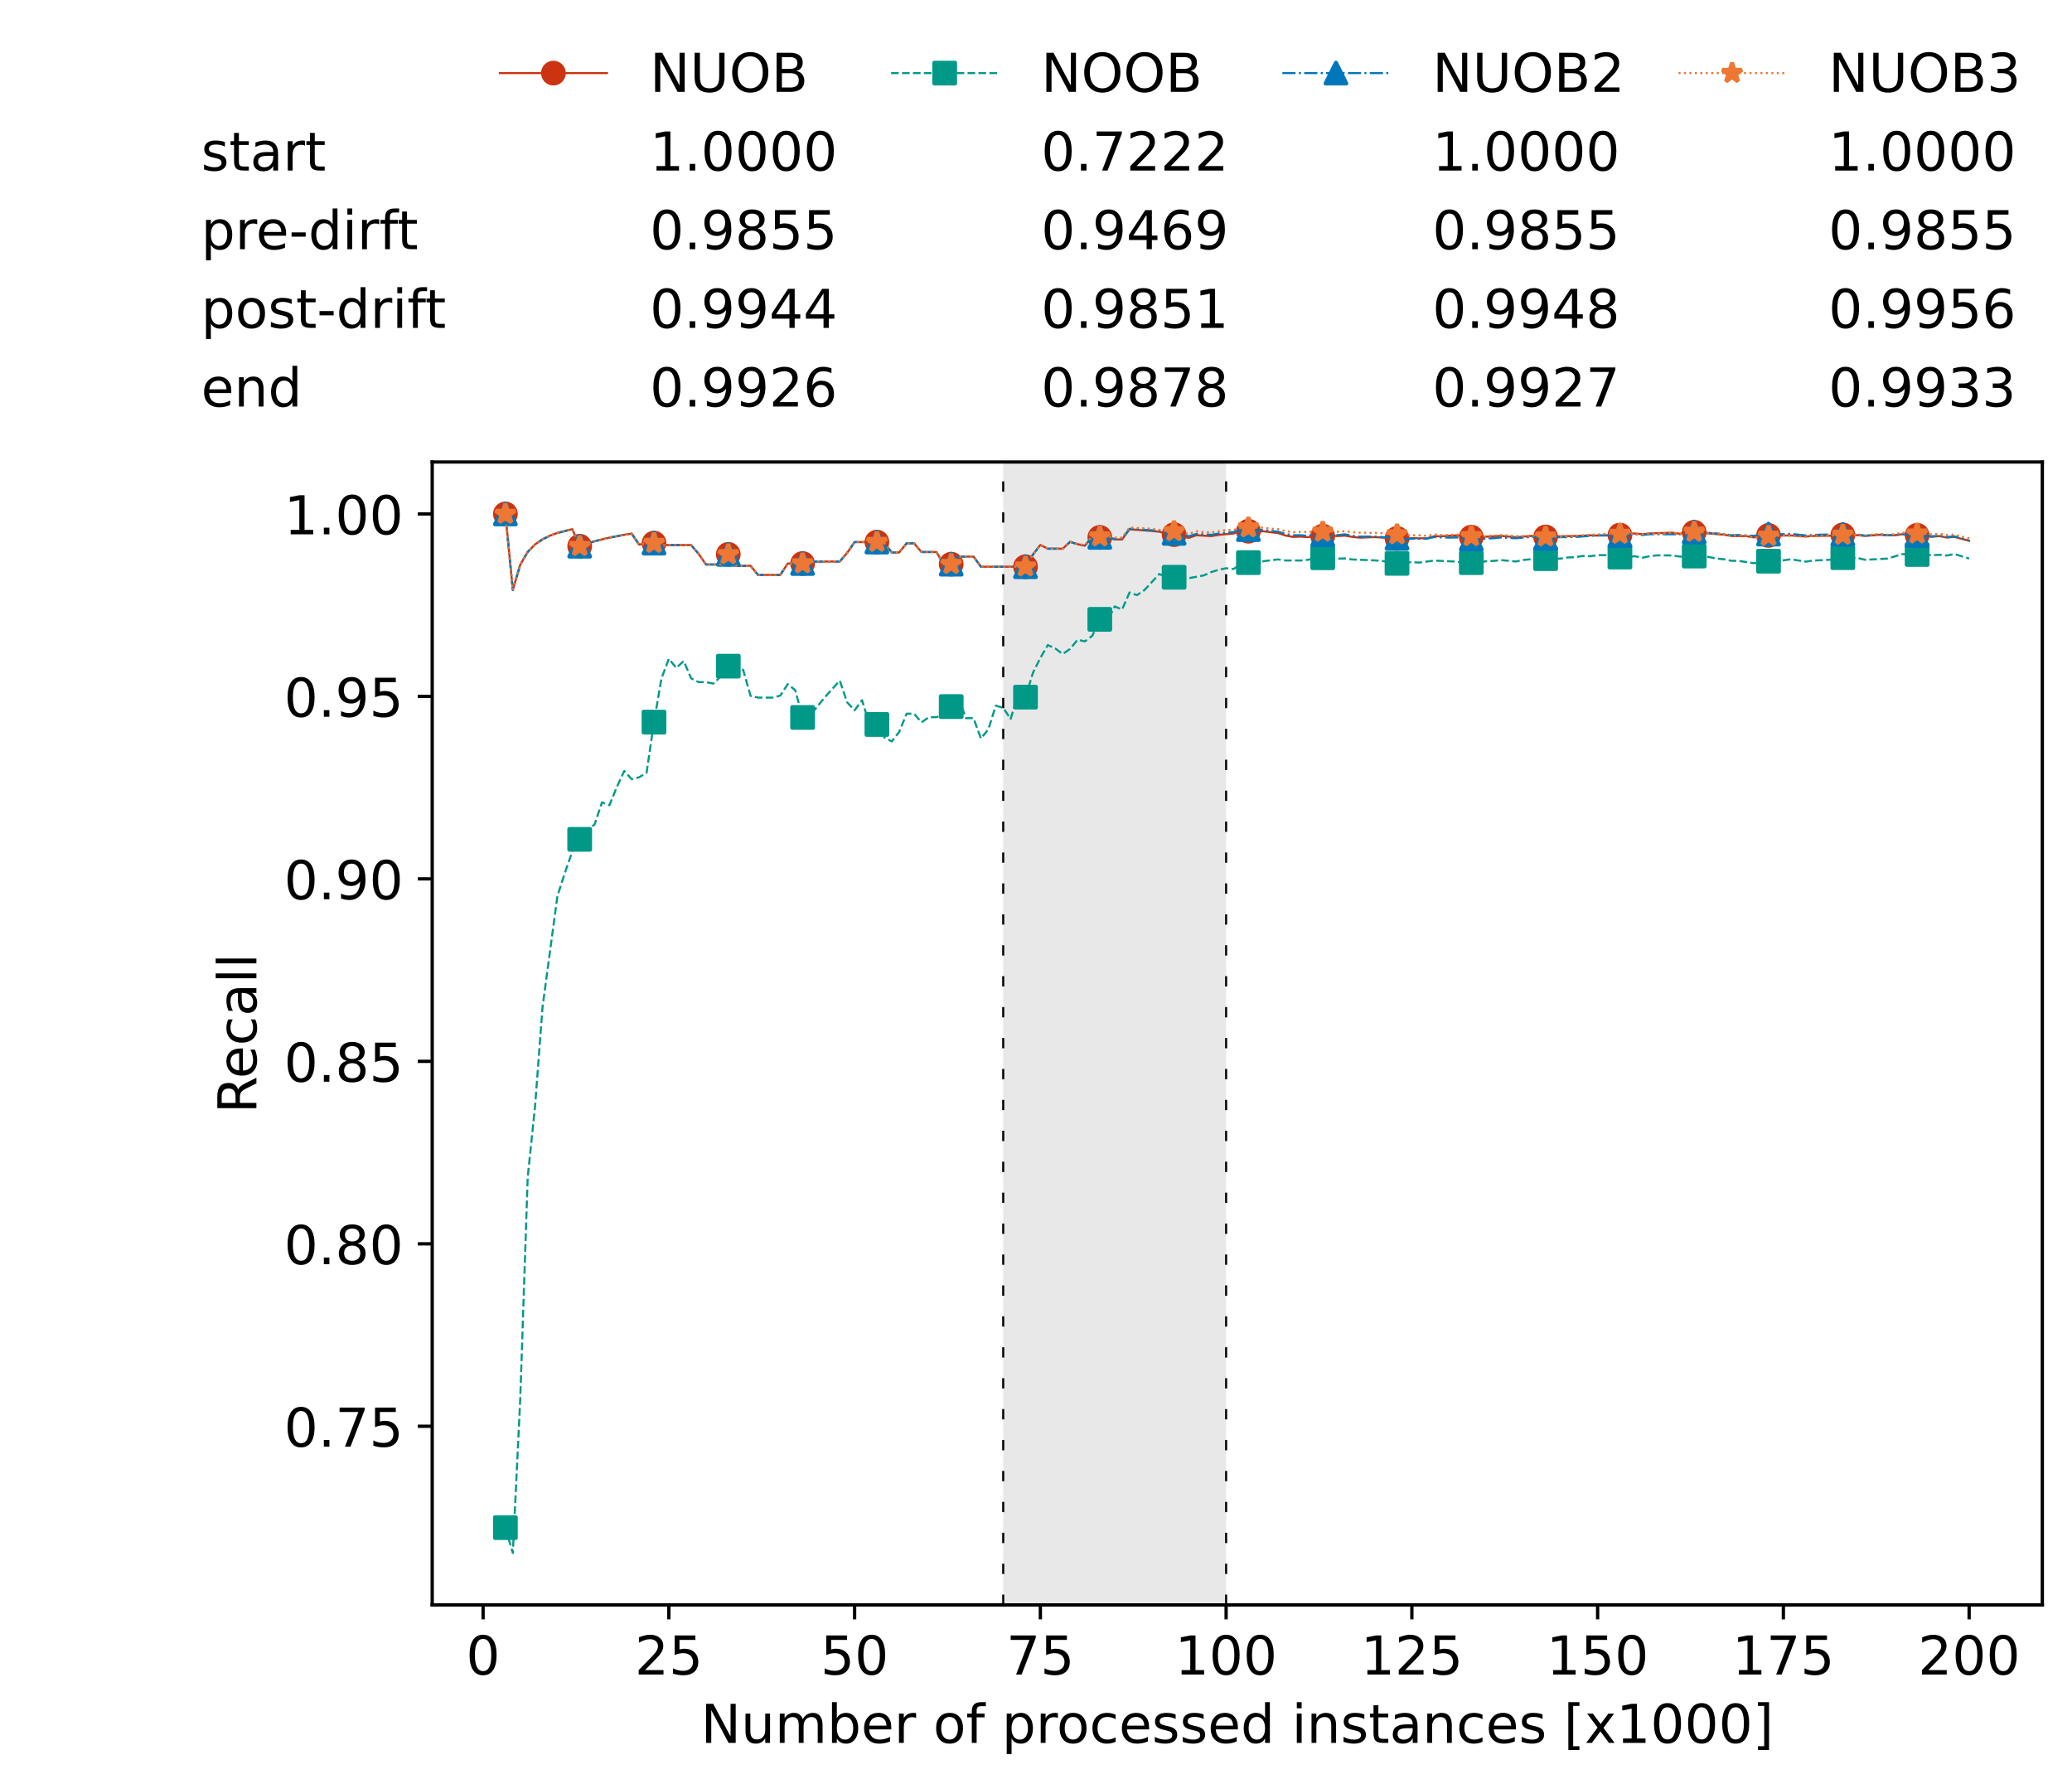 <?xml version="1.0" encoding="utf-8" standalone="no"?>
<!DOCTYPE svg PUBLIC "-//W3C//DTD SVG 1.1//EN"
  "http://www.w3.org/Graphics/SVG/1.1/DTD/svg11.dtd">
<!-- Created with matplotlib (https://matplotlib.org/) -->
<svg height="432.615pt" version="1.1" viewBox="0 0 502.65 432.615" width="502.65pt" xmlns="http://www.w3.org/2000/svg" xmlns:xlink="http://www.w3.org/1999/xlink">
 <defs>
  <style type="text/css">*{stroke-linecap:butt;stroke-linejoin:round;}</style>
 </defs>
 <g id="figure_1">
  <g id="patch_1">
   <path d="M 0 432.615 
L 502.65 432.615 
L 502.65 0 
L 0 0 
z
" style="fill:#ffffff;"/>
  </g>
  <g id="axes_1">
   <g id="patch_2">
    <path d="M 104.85 389.252 
L 495.45 389.252 
L 495.45 112.052 
L 104.85 112.052 
z
" style="fill:#ffffff;"/>
   </g>
   <g id="patch_3">
    <path clip-path="url(#p852c2e587b)" d="M 297.446 389.252 
L 297.446 112.052 
L 243.372 112.052 
L 243.372 389.252 
z
" style="fill:#d3d3d3;opacity:0.5;"/>
   </g>
   <g id="matplotlib.axis_1">
    <g id="xtick_1">
     <g id="line2d_1">
      <defs>
       <path d="M 0 0 
L 0 3.5 
" id="m3520d93d6f" style="stroke:#000000;stroke-width:0.8;"/>
      </defs>
      <g>
       <use style="stroke:#000000;stroke-width:0.8;" x="117.197" xlink:href="#m3520d93d6f" y="389.252"/>
      </g>
     </g>
     <g id="text_1">
      <!-- 0 -->
      <g transform="translate(113.061 406.13)scale(0.13 -0.13)">
       <defs>
        <path d="M 31.781 66.406 
Q 24.172 66.406 20.328 58.906 
Q 16.5 51.422 16.5 36.375 
Q 16.5 21.391 20.328 13.891 
Q 24.172 6.391 31.781 6.391 
Q 39.453 6.391 43.281 13.891 
Q 47.125 21.391 47.125 36.375 
Q 47.125 51.422 43.281 58.906 
Q 39.453 66.406 31.781 66.406 
z
M 31.781 74.219 
Q 44.047 74.219 50.516 64.516 
Q 56.984 54.828 56.984 36.375 
Q 56.984 17.969 50.516 8.266 
Q 44.047 -1.422 31.781 -1.422 
Q 19.531 -1.422 13.062 8.266 
Q 6.594 17.969 6.594 36.375 
Q 6.594 54.828 13.062 64.516 
Q 19.531 74.219 31.781 74.219 
z
" id="DejaVuSans-48"/>
       </defs>
       <use xlink:href="#DejaVuSans-48"/>
      </g>
     </g>
    </g>
    <g id="xtick_2">
     <g id="line2d_2">
      <g>
       <use style="stroke:#000000;stroke-width:0.8;" x="162.259" xlink:href="#m3520d93d6f" y="389.252"/>
      </g>
     </g>
     <g id="text_2">
      <!-- 25 -->
      <g transform="translate(153.988 406.13)scale(0.13 -0.13)">
       <defs>
        <path d="M 19.188 8.297 
L 53.609 8.297 
L 53.609 0 
L 7.328 0 
L 7.328 8.297 
Q 12.938 14.109 22.625 23.891 
Q 32.328 33.688 34.812 36.531 
Q 39.547 41.844 41.422 45.531 
Q 43.312 49.219 43.312 52.781 
Q 43.312 58.594 39.234 62.25 
Q 35.156 65.922 28.609 65.922 
Q 23.969 65.922 18.812 64.312 
Q 13.672 62.703 7.812 59.422 
L 7.812 69.391 
Q 13.766 71.781 18.938 73 
Q 24.125 74.219 28.422 74.219 
Q 39.75 74.219 46.484 68.547 
Q 53.219 62.891 53.219 53.422 
Q 53.219 48.922 51.531 44.891 
Q 49.859 40.875 45.406 35.406 
Q 44.188 33.984 37.641 27.219 
Q 31.109 20.453 19.188 8.297 
z
" id="DejaVuSans-50"/>
        <path d="M 10.797 72.906 
L 49.516 72.906 
L 49.516 64.594 
L 19.828 64.594 
L 19.828 46.734 
Q 21.969 47.469 24.109 47.828 
Q 26.266 48.188 28.422 48.188 
Q 40.625 48.188 47.75 41.5 
Q 54.891 34.812 54.891 23.391 
Q 54.891 11.625 47.562 5.094 
Q 40.234 -1.422 26.906 -1.422 
Q 22.312 -1.422 17.547 -0.641 
Q 12.797 0.141 7.719 1.703 
L 7.719 11.625 
Q 12.109 9.234 16.797 8.062 
Q 21.484 6.891 26.703 6.891 
Q 35.156 6.891 40.078 11.328 
Q 45.016 15.766 45.016 23.391 
Q 45.016 31 40.078 35.438 
Q 35.156 39.891 26.703 39.891 
Q 22.75 39.891 18.812 39.016 
Q 14.891 38.141 10.797 36.281 
z
" id="DejaVuSans-53"/>
       </defs>
       <use xlink:href="#DejaVuSans-50"/>
       <use x="63.623" xlink:href="#DejaVuSans-53"/>
      </g>
     </g>
    </g>
    <g id="xtick_3">
     <g id="line2d_3">
      <g>
       <use style="stroke:#000000;stroke-width:0.8;" x="207.322" xlink:href="#m3520d93d6f" y="389.252"/>
      </g>
     </g>
     <g id="text_3">
      <!-- 50 -->
      <g transform="translate(199.05 406.13)scale(0.13 -0.13)">
       <use xlink:href="#DejaVuSans-53"/>
       <use x="63.623" xlink:href="#DejaVuSans-48"/>
      </g>
     </g>
    </g>
    <g id="xtick_4">
     <g id="line2d_4">
      <g>
       <use style="stroke:#000000;stroke-width:0.8;" x="252.384" xlink:href="#m3520d93d6f" y="389.252"/>
      </g>
     </g>
     <g id="text_4">
      <!-- 75 -->
      <g transform="translate(244.113 406.13)scale(0.13 -0.13)">
       <defs>
        <path d="M 8.203 72.906 
L 55.078 72.906 
L 55.078 68.703 
L 28.609 0 
L 18.312 0 
L 43.219 64.594 
L 8.203 64.594 
z
" id="DejaVuSans-55"/>
       </defs>
       <use xlink:href="#DejaVuSans-55"/>
       <use x="63.623" xlink:href="#DejaVuSans-53"/>
      </g>
     </g>
    </g>
    <g id="xtick_5">
     <g id="line2d_5">
      <g>
       <use style="stroke:#000000;stroke-width:0.8;" x="297.446" xlink:href="#m3520d93d6f" y="389.252"/>
      </g>
     </g>
     <g id="text_5">
      <!-- 100 -->
      <g transform="translate(285.039 406.13)scale(0.13 -0.13)">
       <defs>
        <path d="M 12.406 8.297 
L 28.516 8.297 
L 28.516 63.922 
L 10.984 60.406 
L 10.984 69.391 
L 28.422 72.906 
L 38.281 72.906 
L 38.281 8.297 
L 54.391 8.297 
L 54.391 0 
L 12.406 0 
z
" id="DejaVuSans-49"/>
       </defs>
       <use xlink:href="#DejaVuSans-49"/>
       <use x="63.623" xlink:href="#DejaVuSans-48"/>
       <use x="127.246" xlink:href="#DejaVuSans-48"/>
      </g>
     </g>
    </g>
    <g id="xtick_6">
     <g id="line2d_6">
      <g>
       <use style="stroke:#000000;stroke-width:0.8;" x="342.509" xlink:href="#m3520d93d6f" y="389.252"/>
      </g>
     </g>
     <g id="text_6">
      <!-- 125 -->
      <g transform="translate(330.102 406.13)scale(0.13 -0.13)">
       <use xlink:href="#DejaVuSans-49"/>
       <use x="63.623" xlink:href="#DejaVuSans-50"/>
       <use x="127.246" xlink:href="#DejaVuSans-53"/>
      </g>
     </g>
    </g>
    <g id="xtick_7">
     <g id="line2d_7">
      <g>
       <use style="stroke:#000000;stroke-width:0.8;" x="387.571" xlink:href="#m3520d93d6f" y="389.252"/>
      </g>
     </g>
     <g id="text_7">
      <!-- 150 -->
      <g transform="translate(375.164 406.13)scale(0.13 -0.13)">
       <use xlink:href="#DejaVuSans-49"/>
       <use x="63.623" xlink:href="#DejaVuSans-53"/>
       <use x="127.246" xlink:href="#DejaVuSans-48"/>
      </g>
     </g>
    </g>
    <g id="xtick_8">
     <g id="line2d_8">
      <g>
       <use style="stroke:#000000;stroke-width:0.8;" x="432.633" xlink:href="#m3520d93d6f" y="389.252"/>
      </g>
     </g>
     <g id="text_8">
      <!-- 175 -->
      <g transform="translate(420.226 406.13)scale(0.13 -0.13)">
       <use xlink:href="#DejaVuSans-49"/>
       <use x="63.623" xlink:href="#DejaVuSans-55"/>
       <use x="127.246" xlink:href="#DejaVuSans-53"/>
      </g>
     </g>
    </g>
    <g id="xtick_9">
     <g id="line2d_9">
      <g>
       <use style="stroke:#000000;stroke-width:0.8;" x="477.695" xlink:href="#m3520d93d6f" y="389.252"/>
      </g>
     </g>
     <g id="text_9">
      <!-- 200 -->
      <g transform="translate(465.289 406.13)scale(0.13 -0.13)">
       <use xlink:href="#DejaVuSans-50"/>
       <use x="63.623" xlink:href="#DejaVuSans-48"/>
       <use x="127.246" xlink:href="#DejaVuSans-48"/>
      </g>
     </g>
    </g>
    <g id="text_10">
     <!-- Number of processed instances [x1000] -->
     <g transform="translate(170.025 422.711)scale(0.13 -0.13)">
      <defs>
       <path d="M 9.812 72.906 
L 23.094 72.906 
L 55.422 11.922 
L 55.422 72.906 
L 64.984 72.906 
L 64.984 0 
L 51.703 0 
L 19.391 60.984 
L 19.391 0 
L 9.812 0 
z
" id="DejaVuSans-78"/>
       <path d="M 8.5 21.578 
L 8.5 54.688 
L 17.484 54.688 
L 17.484 21.922 
Q 17.484 14.156 20.5 10.266 
Q 23.531 6.391 29.594 6.391 
Q 36.859 6.391 41.078 11.031 
Q 45.312 15.672 45.312 23.688 
L 45.312 54.688 
L 54.297 54.688 
L 54.297 0 
L 45.312 0 
L 45.312 8.406 
Q 42.047 3.422 37.719 1 
Q 33.406 -1.422 27.688 -1.422 
Q 18.266 -1.422 13.375 4.438 
Q 8.5 10.297 8.5 21.578 
z
M 31.109 56 
z
" id="DejaVuSans-117"/>
       <path d="M 52 44.188 
Q 55.375 50.25 60.062 53.125 
Q 64.75 56 71.094 56 
Q 79.641 56 84.281 50.016 
Q 88.922 44.047 88.922 33.016 
L 88.922 0 
L 79.891 0 
L 79.891 32.719 
Q 79.891 40.578 77.094 44.375 
Q 74.312 48.188 68.609 48.188 
Q 61.625 48.188 57.562 43.547 
Q 53.516 38.922 53.516 30.906 
L 53.516 0 
L 44.484 0 
L 44.484 32.719 
Q 44.484 40.625 41.703 44.406 
Q 38.922 48.188 33.109 48.188 
Q 26.219 48.188 22.156 43.531 
Q 18.109 38.875 18.109 30.906 
L 18.109 0 
L 9.078 0 
L 9.078 54.688 
L 18.109 54.688 
L 18.109 46.188 
Q 21.188 51.219 25.484 53.609 
Q 29.781 56 35.688 56 
Q 41.656 56 45.828 52.969 
Q 50 49.953 52 44.188 
z
" id="DejaVuSans-109"/>
       <path d="M 48.688 27.297 
Q 48.688 37.203 44.609 42.844 
Q 40.531 48.484 33.406 48.484 
Q 26.266 48.484 22.188 42.844 
Q 18.109 37.203 18.109 27.297 
Q 18.109 17.391 22.188 11.75 
Q 26.266 6.109 33.406 6.109 
Q 40.531 6.109 44.609 11.75 
Q 48.688 17.391 48.688 27.297 
z
M 18.109 46.391 
Q 20.953 51.266 25.266 53.625 
Q 29.594 56 35.594 56 
Q 45.562 56 51.781 48.094 
Q 58.016 40.188 58.016 27.297 
Q 58.016 14.406 51.781 6.484 
Q 45.562 -1.422 35.594 -1.422 
Q 29.594 -1.422 25.266 0.953 
Q 20.953 3.328 18.109 8.203 
L 18.109 0 
L 9.078 0 
L 9.078 75.984 
L 18.109 75.984 
z
" id="DejaVuSans-98"/>
       <path d="M 56.203 29.594 
L 56.203 25.203 
L 14.891 25.203 
Q 15.484 15.922 20.484 11.062 
Q 25.484 6.203 34.422 6.203 
Q 39.594 6.203 44.453 7.469 
Q 49.312 8.734 54.109 11.281 
L 54.109 2.781 
Q 49.266 0.734 44.188 -0.344 
Q 39.109 -1.422 33.891 -1.422 
Q 20.797 -1.422 13.156 6.188 
Q 5.516 13.812 5.516 26.812 
Q 5.516 40.234 12.766 48.109 
Q 20.016 56 32.328 56 
Q 43.359 56 49.781 48.891 
Q 56.203 41.797 56.203 29.594 
z
M 47.219 32.234 
Q 47.125 39.594 43.094 43.984 
Q 39.062 48.391 32.422 48.391 
Q 24.906 48.391 20.391 44.141 
Q 15.875 39.891 15.188 32.172 
z
" id="DejaVuSans-101"/>
       <path d="M 41.109 46.297 
Q 39.594 47.172 37.812 47.578 
Q 36.031 48 33.891 48 
Q 26.266 48 22.188 43.047 
Q 18.109 38.094 18.109 28.812 
L 18.109 0 
L 9.078 0 
L 9.078 54.688 
L 18.109 54.688 
L 18.109 46.188 
Q 20.953 51.172 25.484 53.578 
Q 30.031 56 36.531 56 
Q 37.453 56 38.578 55.875 
Q 39.703 55.766 41.062 55.516 
z
" id="DejaVuSans-114"/>
       <path id="DejaVuSans-32"/>
       <path d="M 30.609 48.391 
Q 23.391 48.391 19.188 42.75 
Q 14.984 37.109 14.984 27.297 
Q 14.984 17.484 19.156 11.844 
Q 23.344 6.203 30.609 6.203 
Q 37.797 6.203 41.984 11.859 
Q 46.188 17.531 46.188 27.297 
Q 46.188 37.016 41.984 42.703 
Q 37.797 48.391 30.609 48.391 
z
M 30.609 56 
Q 42.328 56 49.016 48.375 
Q 55.719 40.766 55.719 27.297 
Q 55.719 13.875 49.016 6.219 
Q 42.328 -1.422 30.609 -1.422 
Q 18.844 -1.422 12.172 6.219 
Q 5.516 13.875 5.516 27.297 
Q 5.516 40.766 12.172 48.375 
Q 18.844 56 30.609 56 
z
" id="DejaVuSans-111"/>
       <path d="M 37.109 75.984 
L 37.109 68.5 
L 28.516 68.5 
Q 23.688 68.5 21.797 66.547 
Q 19.922 64.594 19.922 59.516 
L 19.922 54.688 
L 34.719 54.688 
L 34.719 47.703 
L 19.922 47.703 
L 19.922 0 
L 10.891 0 
L 10.891 47.703 
L 2.297 47.703 
L 2.297 54.688 
L 10.891 54.688 
L 10.891 58.5 
Q 10.891 67.625 15.141 71.797 
Q 19.391 75.984 28.609 75.984 
z
" id="DejaVuSans-102"/>
       <path d="M 18.109 8.203 
L 18.109 -20.797 
L 9.078 -20.797 
L 9.078 54.688 
L 18.109 54.688 
L 18.109 46.391 
Q 20.953 51.266 25.266 53.625 
Q 29.594 56 35.594 56 
Q 45.562 56 51.781 48.094 
Q 58.016 40.188 58.016 27.297 
Q 58.016 14.406 51.781 6.484 
Q 45.562 -1.422 35.594 -1.422 
Q 29.594 -1.422 25.266 0.953 
Q 20.953 3.328 18.109 8.203 
z
M 48.688 27.297 
Q 48.688 37.203 44.609 42.844 
Q 40.531 48.484 33.406 48.484 
Q 26.266 48.484 22.188 42.844 
Q 18.109 37.203 18.109 27.297 
Q 18.109 17.391 22.188 11.75 
Q 26.266 6.109 33.406 6.109 
Q 40.531 6.109 44.609 11.75 
Q 48.688 17.391 48.688 27.297 
z
" id="DejaVuSans-112"/>
       <path d="M 48.781 52.594 
L 48.781 44.188 
Q 44.969 46.297 41.141 47.344 
Q 37.312 48.391 33.406 48.391 
Q 24.656 48.391 19.812 42.844 
Q 14.984 37.312 14.984 27.297 
Q 14.984 17.281 19.812 11.734 
Q 24.656 6.203 33.406 6.203 
Q 37.312 6.203 41.141 7.25 
Q 44.969 8.297 48.781 10.406 
L 48.781 2.094 
Q 45.016 0.344 40.984 -0.531 
Q 36.969 -1.422 32.422 -1.422 
Q 20.062 -1.422 12.781 6.344 
Q 5.516 14.109 5.516 27.297 
Q 5.516 40.672 12.859 48.328 
Q 20.219 56 33.016 56 
Q 37.156 56 41.109 55.141 
Q 45.062 54.297 48.781 52.594 
z
" id="DejaVuSans-99"/>
       <path d="M 44.281 53.078 
L 44.281 44.578 
Q 40.484 46.531 36.375 47.5 
Q 32.281 48.484 27.875 48.484 
Q 21.188 48.484 17.844 46.438 
Q 14.5 44.391 14.5 40.281 
Q 14.5 37.156 16.891 35.375 
Q 19.281 33.594 26.516 31.984 
L 29.594 31.297 
Q 39.156 29.25 43.188 25.516 
Q 47.219 21.781 47.219 15.094 
Q 47.219 7.469 41.188 3.016 
Q 35.156 -1.422 24.609 -1.422 
Q 20.219 -1.422 15.453 -0.562 
Q 10.688 0.297 5.422 2 
L 5.422 11.281 
Q 10.406 8.688 15.234 7.391 
Q 20.062 6.109 24.812 6.109 
Q 31.156 6.109 34.562 8.281 
Q 37.984 10.453 37.984 14.406 
Q 37.984 18.062 35.516 20.016 
Q 33.062 21.969 24.703 23.781 
L 21.578 24.516 
Q 13.234 26.266 9.516 29.906 
Q 5.812 33.547 5.812 39.891 
Q 5.812 47.609 11.281 51.797 
Q 16.75 56 26.812 56 
Q 31.781 56 36.172 55.266 
Q 40.578 54.547 44.281 53.078 
z
" id="DejaVuSans-115"/>
       <path d="M 45.406 46.391 
L 45.406 75.984 
L 54.391 75.984 
L 54.391 0 
L 45.406 0 
L 45.406 8.203 
Q 42.578 3.328 38.25 0.953 
Q 33.938 -1.422 27.875 -1.422 
Q 17.969 -1.422 11.734 6.484 
Q 5.516 14.406 5.516 27.297 
Q 5.516 40.188 11.734 48.094 
Q 17.969 56 27.875 56 
Q 33.938 56 38.25 53.625 
Q 42.578 51.266 45.406 46.391 
z
M 14.797 27.297 
Q 14.797 17.391 18.875 11.75 
Q 22.953 6.109 30.078 6.109 
Q 37.203 6.109 41.297 11.75 
Q 45.406 17.391 45.406 27.297 
Q 45.406 37.203 41.297 42.844 
Q 37.203 48.484 30.078 48.484 
Q 22.953 48.484 18.875 42.844 
Q 14.797 37.203 14.797 27.297 
z
" id="DejaVuSans-100"/>
       <path d="M 9.422 54.688 
L 18.406 54.688 
L 18.406 0 
L 9.422 0 
z
M 9.422 75.984 
L 18.406 75.984 
L 18.406 64.594 
L 9.422 64.594 
z
" id="DejaVuSans-105"/>
       <path d="M 54.891 33.016 
L 54.891 0 
L 45.906 0 
L 45.906 32.719 
Q 45.906 40.484 42.875 44.328 
Q 39.844 48.188 33.797 48.188 
Q 26.516 48.188 22.312 43.547 
Q 18.109 38.922 18.109 30.906 
L 18.109 0 
L 9.078 0 
L 9.078 54.688 
L 18.109 54.688 
L 18.109 46.188 
Q 21.344 51.125 25.703 53.562 
Q 30.078 56 35.797 56 
Q 45.219 56 50.047 50.172 
Q 54.891 44.344 54.891 33.016 
z
" id="DejaVuSans-110"/>
       <path d="M 18.312 70.219 
L 18.312 54.688 
L 36.812 54.688 
L 36.812 47.703 
L 18.312 47.703 
L 18.312 18.016 
Q 18.312 11.328 20.141 9.422 
Q 21.969 7.516 27.594 7.516 
L 36.812 7.516 
L 36.812 0 
L 27.594 0 
Q 17.188 0 13.234 3.875 
Q 9.281 7.766 9.281 18.016 
L 9.281 47.703 
L 2.688 47.703 
L 2.688 54.688 
L 9.281 54.688 
L 9.281 70.219 
z
" id="DejaVuSans-116"/>
       <path d="M 34.281 27.484 
Q 23.391 27.484 19.188 25 
Q 14.984 22.516 14.984 16.5 
Q 14.984 11.719 18.141 8.906 
Q 21.297 6.109 26.703 6.109 
Q 34.188 6.109 38.703 11.406 
Q 43.219 16.703 43.219 25.484 
L 43.219 27.484 
z
M 52.203 31.203 
L 52.203 0 
L 43.219 0 
L 43.219 8.297 
Q 40.141 3.328 35.547 0.953 
Q 30.953 -1.422 24.312 -1.422 
Q 15.922 -1.422 10.953 3.297 
Q 6 8.016 6 15.922 
Q 6 25.141 12.172 29.828 
Q 18.359 34.516 30.609 34.516 
L 43.219 34.516 
L 43.219 35.406 
Q 43.219 41.609 39.141 45 
Q 35.062 48.391 27.688 48.391 
Q 23 48.391 18.547 47.266 
Q 14.109 46.141 10.016 43.891 
L 10.016 52.203 
Q 14.938 54.109 19.578 55.047 
Q 24.219 56 28.609 56 
Q 40.484 56 46.344 49.844 
Q 52.203 43.703 52.203 31.203 
z
" id="DejaVuSans-97"/>
       <path d="M 8.594 75.984 
L 29.297 75.984 
L 29.297 69 
L 17.578 69 
L 17.578 -6.203 
L 29.297 -6.203 
L 29.297 -13.188 
L 8.594 -13.188 
z
" id="DejaVuSans-91"/>
       <path d="M 54.891 54.688 
L 35.109 28.078 
L 55.906 0 
L 45.312 0 
L 29.391 21.484 
L 13.484 0 
L 2.875 0 
L 24.125 28.609 
L 4.688 54.688 
L 15.281 54.688 
L 29.781 35.203 
L 44.281 54.688 
z
" id="DejaVuSans-120"/>
       <path d="M 30.422 75.984 
L 30.422 -13.188 
L 9.719 -13.188 
L 9.719 -6.203 
L 21.391 -6.203 
L 21.391 69 
L 9.719 69 
L 9.719 75.984 
z
" id="DejaVuSans-93"/>
      </defs>
      <use xlink:href="#DejaVuSans-78"/>
      <use x="74.805" xlink:href="#DejaVuSans-117"/>
      <use x="138.184" xlink:href="#DejaVuSans-109"/>
      <use x="235.596" xlink:href="#DejaVuSans-98"/>
      <use x="299.072" xlink:href="#DejaVuSans-101"/>
      <use x="360.596" xlink:href="#DejaVuSans-114"/>
      <use x="401.709" xlink:href="#DejaVuSans-32"/>
      <use x="433.496" xlink:href="#DejaVuSans-111"/>
      <use x="494.678" xlink:href="#DejaVuSans-102"/>
      <use x="529.883" xlink:href="#DejaVuSans-32"/>
      <use x="561.67" xlink:href="#DejaVuSans-112"/>
      <use x="625.146" xlink:href="#DejaVuSans-114"/>
      <use x="664.01" xlink:href="#DejaVuSans-111"/>
      <use x="725.191" xlink:href="#DejaVuSans-99"/>
      <use x="780.172" xlink:href="#DejaVuSans-101"/>
      <use x="841.695" xlink:href="#DejaVuSans-115"/>
      <use x="893.795" xlink:href="#DejaVuSans-115"/>
      <use x="945.895" xlink:href="#DejaVuSans-101"/>
      <use x="1007.418" xlink:href="#DejaVuSans-100"/>
      <use x="1070.895" xlink:href="#DejaVuSans-32"/>
      <use x="1102.682" xlink:href="#DejaVuSans-105"/>
      <use x="1130.465" xlink:href="#DejaVuSans-110"/>
      <use x="1193.844" xlink:href="#DejaVuSans-115"/>
      <use x="1245.943" xlink:href="#DejaVuSans-116"/>
      <use x="1285.152" xlink:href="#DejaVuSans-97"/>
      <use x="1346.432" xlink:href="#DejaVuSans-110"/>
      <use x="1409.811" xlink:href="#DejaVuSans-99"/>
      <use x="1464.791" xlink:href="#DejaVuSans-101"/>
      <use x="1526.314" xlink:href="#DejaVuSans-115"/>
      <use x="1578.414" xlink:href="#DejaVuSans-32"/>
      <use x="1610.201" xlink:href="#DejaVuSans-91"/>
      <use x="1649.215" xlink:href="#DejaVuSans-120"/>
      <use x="1708.395" xlink:href="#DejaVuSans-49"/>
      <use x="1772.018" xlink:href="#DejaVuSans-48"/>
      <use x="1835.641" xlink:href="#DejaVuSans-48"/>
      <use x="1899.264" xlink:href="#DejaVuSans-48"/>
      <use x="1962.887" xlink:href="#DejaVuSans-93"/>
     </g>
    </g>
   </g>
   <g id="matplotlib.axis_2">
    <g id="ytick_1">
     <g id="line2d_10">
      <defs>
       <path d="M 0 0 
L -3.5 0 
" id="m859a5a4da0" style="stroke:#000000;stroke-width:0.8;"/>
      </defs>
      <g>
       <use style="stroke:#000000;stroke-width:0.8;" x="104.85" xlink:href="#m859a5a4da0" y="345.92"/>
      </g>
     </g>
     <g id="text_11">
      <!-- 0.75 -->
      <g transform="translate(68.905 350.859)scale(0.13 -0.13)">
       <defs>
        <path d="M 10.688 12.406 
L 21 12.406 
L 21 0 
L 10.688 0 
z
" id="DejaVuSans-46"/>
       </defs>
       <use xlink:href="#DejaVuSans-48"/>
       <use x="63.623" xlink:href="#DejaVuSans-46"/>
       <use x="95.41" xlink:href="#DejaVuSans-55"/>
       <use x="159.033" xlink:href="#DejaVuSans-53"/>
      </g>
     </g>
    </g>
    <g id="ytick_2">
     <g id="line2d_11">
      <g>
       <use style="stroke:#000000;stroke-width:0.8;" x="104.85" xlink:href="#m859a5a4da0" y="301.666"/>
      </g>
     </g>
     <g id="text_12">
      <!-- 0.80 -->
      <g transform="translate(68.905 306.605)scale(0.13 -0.13)">
       <defs>
        <path d="M 31.781 34.625 
Q 24.75 34.625 20.719 30.859 
Q 16.703 27.094 16.703 20.516 
Q 16.703 13.922 20.719 10.156 
Q 24.75 6.391 31.781 6.391 
Q 38.812 6.391 42.859 10.172 
Q 46.922 13.969 46.922 20.516 
Q 46.922 27.094 42.891 30.859 
Q 38.875 34.625 31.781 34.625 
z
M 21.922 38.812 
Q 15.578 40.375 12.031 44.719 
Q 8.5 49.078 8.5 55.328 
Q 8.5 64.062 14.719 69.141 
Q 20.953 74.219 31.781 74.219 
Q 42.672 74.219 48.875 69.141 
Q 55.078 64.062 55.078 55.328 
Q 55.078 49.078 51.531 44.719 
Q 48 40.375 41.703 38.812 
Q 48.828 37.156 52.797 32.312 
Q 56.781 27.484 56.781 20.516 
Q 56.781 9.906 50.312 4.234 
Q 43.844 -1.422 31.781 -1.422 
Q 19.734 -1.422 13.25 4.234 
Q 6.781 9.906 6.781 20.516 
Q 6.781 27.484 10.781 32.312 
Q 14.797 37.156 21.922 38.812 
z
M 18.312 54.391 
Q 18.312 48.734 21.844 45.562 
Q 25.391 42.391 31.781 42.391 
Q 38.141 42.391 41.719 45.562 
Q 45.312 48.734 45.312 54.391 
Q 45.312 60.062 41.719 63.234 
Q 38.141 66.406 31.781 66.406 
Q 25.391 66.406 21.844 63.234 
Q 18.312 60.062 18.312 54.391 
z
" id="DejaVuSans-56"/>
       </defs>
       <use xlink:href="#DejaVuSans-48"/>
       <use x="63.623" xlink:href="#DejaVuSans-46"/>
       <use x="95.41" xlink:href="#DejaVuSans-56"/>
       <use x="159.033" xlink:href="#DejaVuSans-48"/>
      </g>
     </g>
    </g>
    <g id="ytick_3">
     <g id="line2d_12">
      <g>
       <use style="stroke:#000000;stroke-width:0.8;" x="104.85" xlink:href="#m859a5a4da0" y="257.413"/>
      </g>
     </g>
     <g id="text_13">
      <!-- 0.85 -->
      <g transform="translate(68.905 262.352)scale(0.13 -0.13)">
       <use xlink:href="#DejaVuSans-48"/>
       <use x="63.623" xlink:href="#DejaVuSans-46"/>
       <use x="95.41" xlink:href="#DejaVuSans-56"/>
       <use x="159.033" xlink:href="#DejaVuSans-53"/>
      </g>
     </g>
    </g>
    <g id="ytick_4">
     <g id="line2d_13">
      <g>
       <use style="stroke:#000000;stroke-width:0.8;" x="104.85" xlink:href="#m859a5a4da0" y="213.159"/>
      </g>
     </g>
     <g id="text_14">
      <!-- 0.90 -->
      <g transform="translate(68.905 218.098)scale(0.13 -0.13)">
       <defs>
        <path d="M 10.984 1.516 
L 10.984 10.5 
Q 14.703 8.734 18.5 7.812 
Q 22.312 6.891 25.984 6.891 
Q 35.75 6.891 40.891 13.453 
Q 46.047 20.016 46.781 33.406 
Q 43.953 29.203 39.594 26.953 
Q 35.25 24.703 29.984 24.703 
Q 19.047 24.703 12.672 31.312 
Q 6.297 37.938 6.297 49.422 
Q 6.297 60.641 12.938 67.422 
Q 19.578 74.219 30.609 74.219 
Q 43.266 74.219 49.922 64.516 
Q 56.594 54.828 56.594 36.375 
Q 56.594 19.141 48.406 8.859 
Q 40.234 -1.422 26.422 -1.422 
Q 22.703 -1.422 18.891 -0.688 
Q 15.094 0.047 10.984 1.516 
z
M 30.609 32.422 
Q 37.25 32.422 41.125 36.953 
Q 45.016 41.5 45.016 49.422 
Q 45.016 57.281 41.125 61.844 
Q 37.25 66.406 30.609 66.406 
Q 23.969 66.406 20.094 61.844 
Q 16.219 57.281 16.219 49.422 
Q 16.219 41.5 20.094 36.953 
Q 23.969 32.422 30.609 32.422 
z
" id="DejaVuSans-57"/>
       </defs>
       <use xlink:href="#DejaVuSans-48"/>
       <use x="63.623" xlink:href="#DejaVuSans-46"/>
       <use x="95.41" xlink:href="#DejaVuSans-57"/>
       <use x="159.033" xlink:href="#DejaVuSans-48"/>
      </g>
     </g>
    </g>
    <g id="ytick_5">
     <g id="line2d_14">
      <g>
       <use style="stroke:#000000;stroke-width:0.8;" x="104.85" xlink:href="#m859a5a4da0" y="168.905"/>
      </g>
     </g>
     <g id="text_15">
      <!-- 0.95 -->
      <g transform="translate(68.905 173.844)scale(0.13 -0.13)">
       <use xlink:href="#DejaVuSans-48"/>
       <use x="63.623" xlink:href="#DejaVuSans-46"/>
       <use x="95.41" xlink:href="#DejaVuSans-57"/>
       <use x="159.033" xlink:href="#DejaVuSans-53"/>
      </g>
     </g>
    </g>
    <g id="ytick_6">
     <g id="line2d_15">
      <g>
       <use style="stroke:#000000;stroke-width:0.8;" x="104.85" xlink:href="#m859a5a4da0" y="124.652"/>
      </g>
     </g>
     <g id="text_16">
      <!-- 1.00 -->
      <g transform="translate(68.905 129.591)scale(0.13 -0.13)">
       <use xlink:href="#DejaVuSans-49"/>
       <use x="63.623" xlink:href="#DejaVuSans-46"/>
       <use x="95.41" xlink:href="#DejaVuSans-48"/>
       <use x="159.033" xlink:href="#DejaVuSans-48"/>
      </g>
     </g>
    </g>
    <g id="text_17">
     <!-- Recall -->
     <g transform="translate(62.201 270.044)rotate(-90)scale(0.13 -0.13)">
      <defs>
       <path d="M 44.391 34.188 
Q 47.562 33.109 50.562 29.594 
Q 53.562 26.078 56.594 19.922 
L 66.609 0 
L 56 0 
L 46.688 18.703 
Q 43.062 26.031 39.672 28.422 
Q 36.281 30.812 30.422 30.812 
L 19.672 30.812 
L 19.672 0 
L 9.812 0 
L 9.812 72.906 
L 32.078 72.906 
Q 44.578 72.906 50.734 67.672 
Q 56.891 62.453 56.891 51.906 
Q 56.891 45.016 53.688 40.469 
Q 50.484 35.938 44.391 34.188 
z
M 19.672 64.797 
L 19.672 38.922 
L 32.078 38.922 
Q 39.203 38.922 42.844 42.219 
Q 46.484 45.516 46.484 51.906 
Q 46.484 58.297 42.844 61.547 
Q 39.203 64.797 32.078 64.797 
z
" id="DejaVuSans-82"/>
       <path d="M 9.422 75.984 
L 18.406 75.984 
L 18.406 0 
L 9.422 0 
z
" id="DejaVuSans-108"/>
      </defs>
      <use xlink:href="#DejaVuSans-82"/>
      <use x="64.982" xlink:href="#DejaVuSans-101"/>
      <use x="126.506" xlink:href="#DejaVuSans-99"/>
      <use x="181.486" xlink:href="#DejaVuSans-97"/>
      <use x="242.766" xlink:href="#DejaVuSans-108"/>
      <use x="270.549" xlink:href="#DejaVuSans-108"/>
     </g>
    </g>
   </g>
   <g id="line2d_16"/>
   <g id="line2d_17"/>
   <g id="line2d_18"/>
   <g id="line2d_19"/>
   <g id="line2d_20"/>
   <g id="line2d_21">
    <path clip-path="url(#p852c2e587b)" d="M 122.605 124.652 
L 124.407 143.091 
L 126.21 136.944 
L 128.012 133.871 
L 129.815 132.027 
L 131.617 130.798 
L 133.419 129.92 
L 135.222 129.262 
L 138.827 128.34 
L 140.629 132.474 
L 144.234 131.271 
L 147.839 130.388 
L 151.444 129.714 
L 153.247 129.432 
L 155.049 132.092 
L 156.852 131.72 
L 158.654 131.72 
L 160.457 132.205 
L 167.667 132.205 
L 169.469 134.313 
L 171.272 136.916 
L 174.877 136.916 
L 176.679 134.457 
L 178.482 137.223 
L 182.087 137.223 
L 183.889 139.436 
L 189.297 139.436 
L 191.099 136.67 
L 194.704 136.67 
L 196.507 136.185 
L 203.717 136.185 
L 205.519 134.077 
L 207.322 131.474 
L 212.729 131.474 
L 214.532 131.659 
L 216.334 133.988 
L 218.137 133.988 
L 219.939 131.775 
L 221.742 131.775 
L 223.544 133.882 
L 227.149 133.882 
L 228.952 136.833 
L 230.754 136.833 
L 232.557 134.989 
L 236.162 134.989 
L 237.964 137.447 
L 248.779 137.447 
L 250.581 134.497 
L 252.384 132.168 
L 254.186 133.084 
L 257.791 133.084 
L 259.594 131.414 
L 261.396 131.975 
L 263.199 132.351 
L 265.001 130.194 
L 266.804 130.333 
L 268.606 130.333 
L 270.409 130.826 
L 272.211 130.826 
L 274.014 128.368 
L 279.421 128.783 
L 281.224 128.965 
L 283.026 129.411 
L 284.829 129.666 
L 286.631 130.14 
L 288.434 130.442 
L 290.236 129.816 
L 293.841 130.029 
L 295.644 129.722 
L 299.249 129.403 
L 301.051 128.792 
L 302.854 128.843 
L 304.656 129.031 
L 306.459 128.846 
L 310.064 129.295 
L 311.866 129.892 
L 313.669 130.213 
L 315.471 130.153 
L 317.274 130.282 
L 319.076 129.961 
L 320.879 130.027 
L 322.681 129.872 
L 324.484 130.018 
L 326.286 129.913 
L 328.089 130.219 
L 329.891 130.396 
L 333.496 130.26 
L 340.706 130.709 
L 342.509 130.531 
L 346.114 130.578 
L 347.916 130.06 
L 349.719 130.069 
L 353.324 129.834 
L 356.928 130.272 
L 358.731 130.408 
L 360.533 130.157 
L 364.138 129.968 
L 367.743 130.292 
L 371.348 129.986 
L 373.151 129.864 
L 374.953 130.23 
L 376.756 130.104 
L 382.163 129.99 
L 385.768 129.839 
L 387.571 129.897 
L 392.978 129.779 
L 394.781 129.455 
L 396.583 129.383 
L 398.386 129.573 
L 400.188 129.38 
L 405.596 129.194 
L 407.398 129.452 
L 411.003 129.085 
L 418.213 129.69 
L 420.016 130.002 
L 423.621 130.02 
L 425.423 130.324 
L 429.028 129.863 
L 430.831 129.923 
L 434.436 129.86 
L 438.041 130.117 
L 439.843 129.988 
L 445.251 129.922 
L 447.053 129.727 
L 450.658 129.8 
L 452.461 129.988 
L 456.066 129.692 
L 457.868 129.811 
L 459.671 129.81 
L 461.473 129.56 
L 463.276 129.625 
L 468.683 130.196 
L 470.485 130.006 
L 472.288 130.385 
L 474.09 130.2 
L 477.695 131.167 
L 477.695 131.167 
" style="fill:none;stroke:#cc3311;stroke-linecap:square;stroke-width:0.5;"/>
    <defs>
     <path d="M 0 2.5 
C 0.663 2.5 1.299 2.237 1.768 1.768 
C 2.237 1.299 2.5 0.663 2.5 0 
C 2.5 -0.663 2.237 -1.299 1.768 -1.768 
C 1.299 -2.237 0.663 -2.5 0 -2.5 
C -0.663 -2.5 -1.299 -2.237 -1.768 -1.768 
C -2.237 -1.299 -2.5 -0.663 -2.5 0 
C -2.5 0.663 -2.237 1.299 -1.768 1.768 
C -1.299 2.237 -0.663 2.5 0 2.5 
z
" id="m2272acbd40" style="stroke:#cc3311;"/>
    </defs>
    <g clip-path="url(#p852c2e587b)">
     <use style="fill:#cc3311;stroke:#cc3311;" x="122.605" xlink:href="#m2272acbd40" y="124.652"/>
     <use style="fill:#cc3311;stroke:#cc3311;" x="140.629" xlink:href="#m2272acbd40" y="132.474"/>
     <use style="fill:#cc3311;stroke:#cc3311;" x="158.654" xlink:href="#m2272acbd40" y="131.72"/>
     <use style="fill:#cc3311;stroke:#cc3311;" x="176.679" xlink:href="#m2272acbd40" y="134.457"/>
     <use style="fill:#cc3311;stroke:#cc3311;" x="194.704" xlink:href="#m2272acbd40" y="136.67"/>
     <use style="fill:#cc3311;stroke:#cc3311;" x="212.729" xlink:href="#m2272acbd40" y="131.474"/>
     <use style="fill:#cc3311;stroke:#cc3311;" x="230.754" xlink:href="#m2272acbd40" y="136.833"/>
     <use style="fill:#cc3311;stroke:#cc3311;" x="248.779" xlink:href="#m2272acbd40" y="137.447"/>
     <use style="fill:#cc3311;stroke:#cc3311;" x="266.804" xlink:href="#m2272acbd40" y="130.333"/>
     <use style="fill:#cc3311;stroke:#cc3311;" x="284.829" xlink:href="#m2272acbd40" y="129.666"/>
     <use style="fill:#cc3311;stroke:#cc3311;" x="302.854" xlink:href="#m2272acbd40" y="128.843"/>
     <use style="fill:#cc3311;stroke:#cc3311;" x="320.879" xlink:href="#m2272acbd40" y="130.027"/>
     <use style="fill:#cc3311;stroke:#cc3311;" x="338.904" xlink:href="#m2272acbd40" y="130.582"/>
     <use style="fill:#cc3311;stroke:#cc3311;" x="356.928" xlink:href="#m2272acbd40" y="130.272"/>
     <use style="fill:#cc3311;stroke:#cc3311;" x="374.953" xlink:href="#m2272acbd40" y="130.23"/>
     <use style="fill:#cc3311;stroke:#cc3311;" x="392.978" xlink:href="#m2272acbd40" y="129.779"/>
     <use style="fill:#cc3311;stroke:#cc3311;" x="411.003" xlink:href="#m2272acbd40" y="129.085"/>
     <use style="fill:#cc3311;stroke:#cc3311;" x="429.028" xlink:href="#m2272acbd40" y="129.863"/>
     <use style="fill:#cc3311;stroke:#cc3311;" x="447.053" xlink:href="#m2272acbd40" y="129.727"/>
     <use style="fill:#cc3311;stroke:#cc3311;" x="465.078" xlink:href="#m2272acbd40" y="129.824"/>
    </g>
   </g>
   <g id="line2d_22"/>
   <g id="line2d_23"/>
   <g id="line2d_24"/>
   <g id="line2d_25"/>
   <g id="line2d_26">
    <path clip-path="url(#p852c2e587b)" d="M 122.605 370.505 
L 124.407 376.652 
L 126.21 339.235 
L 128.012 285.589 
L 129.815 268.153 
L 131.617 244.236 
L 135.222 217.33 
L 137.024 211.715 
L 138.827 206.549 
L 140.629 203.574 
L 142.432 201.336 
L 144.234 199.976 
L 146.037 194.596 
L 147.839 195.297 
L 149.642 190.881 
L 151.444 186.986 
L 153.247 188.986 
L 155.049 188.511 
L 156.852 187.426 
L 158.654 175.133 
L 160.457 164.555 
L 162.259 159.78 
L 164.062 161.993 
L 165.864 160.317 
L 167.667 164.531 
L 169.469 165.443 
L 171.272 165.443 
L 173.074 165.794 
L 174.877 164.024 
L 176.679 161.565 
L 178.482 161.728 
L 180.284 162.465 
L 182.087 168.787 
L 183.889 169.19 
L 187.494 169.19 
L 189.297 168.698 
L 191.099 165.932 
L 192.902 167.365 
L 194.704 174.003 
L 196.507 173.518 
L 200.112 169.092 
L 203.717 165.079 
L 205.519 170.347 
L 207.322 172.271 
L 209.124 169.813 
L 210.927 175.713 
L 212.729 175.713 
L 214.532 178.848 
L 216.334 179.818 
L 218.137 177.519 
L 219.939 173.094 
L 221.742 173.094 
L 223.544 175.201 
L 225.347 173.937 
L 227.149 173.937 
L 228.952 173.347 
L 232.557 169.523 
L 234.359 174.182 
L 236.162 174.182 
L 237.964 179.099 
L 239.767 176.886 
L 241.569 171.149 
L 243.372 171.684 
L 245.174 174.366 
L 246.976 168.465 
L 248.779 169.08 
L 250.581 163.18 
L 252.384 159.558 
L 254.186 156.451 
L 255.989 157.261 
L 257.791 158.629 
L 259.594 157.398 
L 261.396 155.171 
L 263.199 155.547 
L 265.001 154.183 
L 266.804 150.221 
L 268.606 150.626 
L 270.409 147.077 
L 272.211 147.823 
L 274.014 143.7 
L 275.816 144.338 
L 277.619 143.122 
L 281.224 139.224 
L 283.026 139.938 
L 284.829 140.004 
L 286.631 140.556 
L 292.039 139.551 
L 293.841 138.745 
L 295.644 138.196 
L 297.446 137.821 
L 299.249 137.993 
L 301.051 136.895 
L 302.854 136.452 
L 304.656 136.737 
L 306.459 136.122 
L 310.064 135.675 
L 311.866 135.932 
L 315.471 135.943 
L 317.274 135.775 
L 319.076 135.373 
L 320.879 135.27 
L 322.681 135.291 
L 324.484 135.507 
L 326.286 135.432 
L 328.089 135.695 
L 333.496 135.912 
L 335.299 136.051 
L 338.904 136.629 
L 342.509 136.338 
L 344.311 136.444 
L 347.916 135.958 
L 353.324 136.21 
L 355.126 136.524 
L 356.928 136.454 
L 358.731 136.53 
L 360.533 136.094 
L 362.336 136.038 
L 364.138 135.843 
L 367.743 136.179 
L 369.546 135.814 
L 371.348 135.632 
L 373.151 135.201 
L 374.953 135.495 
L 378.558 135.487 
L 380.361 135.204 
L 382.163 135.138 
L 383.966 134.837 
L 385.768 134.911 
L 387.571 134.642 
L 389.373 134.634 
L 391.176 134.788 
L 392.978 135.106 
L 394.781 135.106 
L 396.583 134.896 
L 398.386 135.278 
L 400.188 134.892 
L 401.991 134.693 
L 405.596 134.712 
L 407.398 134.974 
L 409.201 135.089 
L 412.806 134.736 
L 416.411 135.466 
L 418.213 135.639 
L 420.016 136.01 
L 421.818 136.033 
L 425.423 136.591 
L 427.226 136.437 
L 430.831 135.774 
L 432.633 135.897 
L 434.436 135.643 
L 438.041 136.22 
L 439.843 135.96 
L 445.251 135.699 
L 447.053 135.249 
L 450.658 135.332 
L 452.461 135.772 
L 457.868 135.478 
L 461.473 134.401 
L 466.881 134.481 
L 468.683 134.674 
L 470.485 134.546 
L 472.288 134.735 
L 474.09 134.365 
L 477.695 135.465 
L 477.695 135.465 
" style="fill:none;stroke:#009988;stroke-dasharray:1.85,0.8;stroke-dashoffset:0;stroke-width:0.5;"/>
    <defs>
     <path d="M -2.5 2.5 
L 2.5 2.5 
L 2.5 -2.5 
L -2.5 -2.5 
z
" id="md4066d2f23" style="stroke:#009988;stroke-linejoin:miter;"/>
    </defs>
    <g clip-path="url(#p852c2e587b)">
     <use style="fill:#009988;stroke:#009988;stroke-linejoin:miter;" x="122.605" xlink:href="#md4066d2f23" y="370.505"/>
     <use style="fill:#009988;stroke:#009988;stroke-linejoin:miter;" x="140.629" xlink:href="#md4066d2f23" y="203.574"/>
     <use style="fill:#009988;stroke:#009988;stroke-linejoin:miter;" x="158.654" xlink:href="#md4066d2f23" y="175.133"/>
     <use style="fill:#009988;stroke:#009988;stroke-linejoin:miter;" x="176.679" xlink:href="#md4066d2f23" y="161.565"/>
     <use style="fill:#009988;stroke:#009988;stroke-linejoin:miter;" x="194.704" xlink:href="#md4066d2f23" y="174.003"/>
     <use style="fill:#009988;stroke:#009988;stroke-linejoin:miter;" x="212.729" xlink:href="#md4066d2f23" y="175.713"/>
     <use style="fill:#009988;stroke:#009988;stroke-linejoin:miter;" x="230.754" xlink:href="#md4066d2f23" y="171.367"/>
     <use style="fill:#009988;stroke:#009988;stroke-linejoin:miter;" x="248.779" xlink:href="#md4066d2f23" y="169.08"/>
     <use style="fill:#009988;stroke:#009988;stroke-linejoin:miter;" x="266.804" xlink:href="#md4066d2f23" y="150.221"/>
     <use style="fill:#009988;stroke:#009988;stroke-linejoin:miter;" x="284.829" xlink:href="#md4066d2f23" y="140.004"/>
     <use style="fill:#009988;stroke:#009988;stroke-linejoin:miter;" x="302.854" xlink:href="#md4066d2f23" y="136.452"/>
     <use style="fill:#009988;stroke:#009988;stroke-linejoin:miter;" x="320.879" xlink:href="#md4066d2f23" y="135.27"/>
     <use style="fill:#009988;stroke:#009988;stroke-linejoin:miter;" x="338.904" xlink:href="#md4066d2f23" y="136.629"/>
     <use style="fill:#009988;stroke:#009988;stroke-linejoin:miter;" x="356.928" xlink:href="#md4066d2f23" y="136.454"/>
     <use style="fill:#009988;stroke:#009988;stroke-linejoin:miter;" x="374.953" xlink:href="#md4066d2f23" y="135.495"/>
     <use style="fill:#009988;stroke:#009988;stroke-linejoin:miter;" x="392.978" xlink:href="#md4066d2f23" y="135.106"/>
     <use style="fill:#009988;stroke:#009988;stroke-linejoin:miter;" x="411.003" xlink:href="#md4066d2f23" y="134.859"/>
     <use style="fill:#009988;stroke:#009988;stroke-linejoin:miter;" x="429.028" xlink:href="#md4066d2f23" y="136.106"/>
     <use style="fill:#009988;stroke:#009988;stroke-linejoin:miter;" x="447.053" xlink:href="#md4066d2f23" y="135.249"/>
     <use style="fill:#009988;stroke:#009988;stroke-linejoin:miter;" x="465.078" xlink:href="#md4066d2f23" y="134.488"/>
    </g>
   </g>
   <g id="line2d_27"/>
   <g id="line2d_28"/>
   <g id="line2d_29"/>
   <g id="line2d_30"/>
   <g id="line2d_31">
    <path clip-path="url(#p852c2e587b)" d="M 122.605 124.652 
L 124.407 143.091 
L 126.21 136.944 
L 128.012 133.871 
L 129.815 132.027 
L 131.617 130.798 
L 133.419 129.92 
L 135.222 129.262 
L 138.827 128.34 
L 140.629 132.474 
L 144.234 131.271 
L 147.839 130.388 
L 151.444 129.714 
L 153.247 129.432 
L 155.049 132.092 
L 156.852 131.72 
L 158.654 131.72 
L 160.457 132.205 
L 167.667 132.205 
L 169.469 134.313 
L 171.272 136.916 
L 174.877 136.916 
L 176.679 134.457 
L 178.482 137.223 
L 182.087 137.223 
L 183.889 139.436 
L 189.297 139.436 
L 191.099 136.67 
L 194.704 136.67 
L 196.507 136.185 
L 203.717 136.185 
L 205.519 134.077 
L 207.322 131.474 
L 212.729 131.474 
L 214.532 131.659 
L 216.334 133.988 
L 218.137 133.988 
L 219.939 131.775 
L 221.742 131.775 
L 223.544 133.882 
L 227.149 133.882 
L 228.952 136.833 
L 230.754 136.833 
L 232.557 134.989 
L 236.162 134.989 
L 237.964 137.447 
L 248.779 137.447 
L 250.581 134.497 
L 252.384 132.168 
L 254.186 133.084 
L 257.791 133.084 
L 259.594 131.414 
L 261.396 131.975 
L 263.199 132.351 
L 265.001 130.194 
L 266.804 130.333 
L 268.606 130.333 
L 270.409 130.703 
L 272.211 130.703 
L 274.014 128.244 
L 281.224 128.739 
L 283.026 129.185 
L 284.829 129.355 
L 288.434 130.048 
L 290.236 129.495 
L 293.841 129.708 
L 295.644 129.401 
L 299.249 129.02 
L 301.051 128.47 
L 302.854 128.457 
L 304.656 128.583 
L 306.459 128.522 
L 310.064 128.97 
L 311.866 129.503 
L 313.669 129.824 
L 315.471 129.805 
L 317.274 129.934 
L 319.076 129.613 
L 324.484 129.773 
L 326.286 129.595 
L 328.089 129.966 
L 329.891 130.143 
L 333.496 130.132 
L 338.904 130.517 
L 340.706 130.834 
L 342.509 130.656 
L 346.114 130.642 
L 347.916 130.249 
L 351.521 130.395 
L 353.324 130.346 
L 356.928 130.722 
L 358.731 130.793 
L 360.533 130.607 
L 362.336 130.548 
L 364.138 130.354 
L 367.743 130.552 
L 369.546 130.369 
L 373.151 130.189 
L 374.953 130.554 
L 376.756 130.302 
L 382.163 130.249 
L 385.768 129.97 
L 387.571 129.837 
L 392.978 129.911 
L 394.781 129.651 
L 396.583 129.513 
L 398.386 129.767 
L 400.188 129.574 
L 407.398 129.582 
L 409.201 129.391 
L 411.003 129.025 
L 418.213 129.502 
L 420.016 129.814 
L 421.818 129.762 
L 425.423 129.941 
L 429.028 129.544 
L 430.831 129.604 
L 434.436 129.478 
L 438.041 129.862 
L 441.646 129.67 
L 447.053 129.598 
L 448.856 129.531 
L 450.658 129.608 
L 452.461 129.925 
L 456.066 129.629 
L 457.868 129.81 
L 459.671 129.809 
L 461.473 129.559 
L 468.683 130.071 
L 470.485 129.944 
L 472.288 130.26 
L 474.09 130.076 
L 477.695 131.107 
L 477.695 131.107 
" style="fill:none;stroke:#0077bb;stroke-dasharray:3.2,0.8,0.5,0.8;stroke-dashoffset:0;stroke-width:0.5;"/>
    <defs>
     <path d="M 0 -2.5 
L -2.5 2.5 
L 2.5 2.5 
z
" id="m997e2f7d6c" style="stroke:#0077bb;stroke-linejoin:miter;"/>
    </defs>
    <g clip-path="url(#p852c2e587b)">
     <use style="fill:#0077bb;stroke:#0077bb;stroke-linejoin:miter;" x="122.605" xlink:href="#m997e2f7d6c" y="124.652"/>
     <use style="fill:#0077bb;stroke:#0077bb;stroke-linejoin:miter;" x="140.629" xlink:href="#m997e2f7d6c" y="132.474"/>
     <use style="fill:#0077bb;stroke:#0077bb;stroke-linejoin:miter;" x="158.654" xlink:href="#m997e2f7d6c" y="131.72"/>
     <use style="fill:#0077bb;stroke:#0077bb;stroke-linejoin:miter;" x="176.679" xlink:href="#m997e2f7d6c" y="134.457"/>
     <use style="fill:#0077bb;stroke:#0077bb;stroke-linejoin:miter;" x="194.704" xlink:href="#m997e2f7d6c" y="136.67"/>
     <use style="fill:#0077bb;stroke:#0077bb;stroke-linejoin:miter;" x="212.729" xlink:href="#m997e2f7d6c" y="131.474"/>
     <use style="fill:#0077bb;stroke:#0077bb;stroke-linejoin:miter;" x="230.754" xlink:href="#m997e2f7d6c" y="136.833"/>
     <use style="fill:#0077bb;stroke:#0077bb;stroke-linejoin:miter;" x="248.779" xlink:href="#m997e2f7d6c" y="137.447"/>
     <use style="fill:#0077bb;stroke:#0077bb;stroke-linejoin:miter;" x="266.804" xlink:href="#m997e2f7d6c" y="130.333"/>
     <use style="fill:#0077bb;stroke:#0077bb;stroke-linejoin:miter;" x="284.829" xlink:href="#m997e2f7d6c" y="129.355"/>
     <use style="fill:#0077bb;stroke:#0077bb;stroke-linejoin:miter;" x="302.854" xlink:href="#m997e2f7d6c" y="128.457"/>
     <use style="fill:#0077bb;stroke:#0077bb;stroke-linejoin:miter;" x="320.879" xlink:href="#m997e2f7d6c" y="129.7"/>
     <use style="fill:#0077bb;stroke:#0077bb;stroke-linejoin:miter;" x="338.904" xlink:href="#m997e2f7d6c" y="130.517"/>
     <use style="fill:#0077bb;stroke:#0077bb;stroke-linejoin:miter;" x="356.928" xlink:href="#m997e2f7d6c" y="130.722"/>
     <use style="fill:#0077bb;stroke:#0077bb;stroke-linejoin:miter;" x="374.953" xlink:href="#m997e2f7d6c" y="130.554"/>
     <use style="fill:#0077bb;stroke:#0077bb;stroke-linejoin:miter;" x="392.978" xlink:href="#m997e2f7d6c" y="129.911"/>
     <use style="fill:#0077bb;stroke:#0077bb;stroke-linejoin:miter;" x="411.003" xlink:href="#m997e2f7d6c" y="129.025"/>
     <use style="fill:#0077bb;stroke:#0077bb;stroke-linejoin:miter;" x="429.028" xlink:href="#m997e2f7d6c" y="129.544"/>
     <use style="fill:#0077bb;stroke:#0077bb;stroke-linejoin:miter;" x="447.053" xlink:href="#m997e2f7d6c" y="129.598"/>
     <use style="fill:#0077bb;stroke:#0077bb;stroke-linejoin:miter;" x="465.078" xlink:href="#m997e2f7d6c" y="129.886"/>
    </g>
   </g>
   <g id="line2d_32"/>
   <g id="line2d_33"/>
   <g id="line2d_34"/>
   <g id="line2d_35"/>
   <g id="line2d_36">
    <path clip-path="url(#p852c2e587b)" d="M 122.605 124.652 
L 124.407 143.091 
L 126.21 136.944 
L 128.012 133.871 
L 129.815 132.027 
L 131.617 130.798 
L 133.419 129.92 
L 135.222 129.262 
L 138.827 128.34 
L 140.629 132.474 
L 144.234 131.271 
L 147.839 130.388 
L 151.444 129.714 
L 153.247 129.432 
L 155.049 132.092 
L 156.852 131.72 
L 158.654 131.72 
L 160.457 132.205 
L 167.667 132.205 
L 169.469 134.313 
L 171.272 136.916 
L 174.877 136.916 
L 176.679 134.457 
L 178.482 137.223 
L 182.087 137.223 
L 183.889 139.436 
L 189.297 139.436 
L 191.099 136.67 
L 194.704 136.67 
L 196.507 136.185 
L 203.717 136.185 
L 205.519 134.077 
L 207.322 131.474 
L 212.729 131.474 
L 214.532 131.659 
L 216.334 133.988 
L 218.137 133.988 
L 219.939 131.775 
L 221.742 131.775 
L 223.544 133.882 
L 227.149 133.882 
L 228.952 136.833 
L 230.754 136.833 
L 232.557 134.989 
L 236.162 134.989 
L 237.964 137.447 
L 248.779 137.447 
L 250.581 134.497 
L 252.384 132.168 
L 254.186 133.084 
L 257.791 133.084 
L 259.594 131.414 
L 261.396 131.975 
L 263.199 132.163 
L 265.001 130.006 
L 266.804 130.145 
L 268.606 130.145 
L 270.409 130.391 
L 272.211 130.391 
L 274.014 127.933 
L 279.421 128.245 
L 283.026 128.786 
L 284.829 128.871 
L 288.434 129.489 
L 290.236 128.863 
L 292.039 129.077 
L 293.841 129.147 
L 297.446 128.528 
L 299.249 128.523 
L 301.051 127.974 
L 306.459 127.962 
L 308.261 128.214 
L 310.064 128.345 
L 311.866 128.814 
L 313.669 129.071 
L 315.471 128.989 
L 317.274 129.027 
L 319.076 128.822 
L 320.879 128.994 
L 322.681 128.87 
L 324.484 128.951 
L 326.286 128.846 
L 328.089 129.082 
L 329.891 129.197 
L 333.496 129.248 
L 335.299 129.315 
L 337.101 129.569 
L 338.904 129.634 
L 340.706 129.824 
L 344.311 129.822 
L 346.114 129.945 
L 347.916 129.617 
L 349.719 129.757 
L 351.521 129.76 
L 353.324 129.645 
L 355.126 129.959 
L 358.731 130.282 
L 360.533 130.029 
L 364.138 129.777 
L 365.941 129.846 
L 367.743 130.036 
L 371.348 129.977 
L 373.151 129.794 
L 374.953 130.16 
L 378.558 130.156 
L 391.176 129.386 
L 392.978 129.514 
L 394.781 129.384 
L 396.583 129.377 
L 398.386 129.567 
L 400.188 129.374 
L 401.991 129.433 
L 403.793 129.372 
L 405.596 129.193 
L 407.398 129.45 
L 409.201 129.321 
L 411.003 129.019 
L 412.806 129.085 
L 414.608 129.323 
L 416.411 129.32 
L 418.213 129.56 
L 420.016 129.934 
L 421.818 129.883 
L 423.621 129.954 
L 425.423 130.322 
L 427.226 130.253 
L 429.028 129.992 
L 432.633 129.86 
L 436.238 130.049 
L 438.041 130.179 
L 439.843 129.987 
L 448.856 129.659 
L 452.461 129.861 
L 456.066 129.503 
L 457.868 129.684 
L 459.671 129.554 
L 461.473 129.182 
L 465.078 129.446 
L 466.881 129.442 
L 468.683 129.631 
L 470.485 129.441 
L 472.288 129.757 
L 474.09 129.637 
L 475.893 130.158 
L 477.695 130.54 
L 477.695 130.54 
" style="fill:none;stroke:#ee7733;stroke-dasharray:0.5,0.825;stroke-dashoffset:0;stroke-width:0.5;"/>
    <defs>
     <path d="M 0 -2.5 
L -0.561 -0.773 
L -2.378 -0.773 
L -0.908 0.295 
L -1.469 2.023 
L -0 0.955 
L 1.469 2.023 
L 0.908 0.295 
L 2.378 -0.773 
L 0.561 -0.773 
z
" id="ma577ff2280" style="stroke:#ee7733;stroke-linejoin:bevel;"/>
    </defs>
    <g clip-path="url(#p852c2e587b)">
     <use style="fill:#ee7733;stroke:#ee7733;stroke-linejoin:bevel;" x="122.605" xlink:href="#ma577ff2280" y="124.652"/>
     <use style="fill:#ee7733;stroke:#ee7733;stroke-linejoin:bevel;" x="140.629" xlink:href="#ma577ff2280" y="132.474"/>
     <use style="fill:#ee7733;stroke:#ee7733;stroke-linejoin:bevel;" x="158.654" xlink:href="#ma577ff2280" y="131.72"/>
     <use style="fill:#ee7733;stroke:#ee7733;stroke-linejoin:bevel;" x="176.679" xlink:href="#ma577ff2280" y="134.457"/>
     <use style="fill:#ee7733;stroke:#ee7733;stroke-linejoin:bevel;" x="194.704" xlink:href="#ma577ff2280" y="136.67"/>
     <use style="fill:#ee7733;stroke:#ee7733;stroke-linejoin:bevel;" x="212.729" xlink:href="#ma577ff2280" y="131.474"/>
     <use style="fill:#ee7733;stroke:#ee7733;stroke-linejoin:bevel;" x="230.754" xlink:href="#ma577ff2280" y="136.833"/>
     <use style="fill:#ee7733;stroke:#ee7733;stroke-linejoin:bevel;" x="248.779" xlink:href="#ma577ff2280" y="137.447"/>
     <use style="fill:#ee7733;stroke:#ee7733;stroke-linejoin:bevel;" x="266.804" xlink:href="#ma577ff2280" y="130.145"/>
     <use style="fill:#ee7733;stroke:#ee7733;stroke-linejoin:bevel;" x="284.829" xlink:href="#ma577ff2280" y="128.871"/>
     <use style="fill:#ee7733;stroke:#ee7733;stroke-linejoin:bevel;" x="302.854" xlink:href="#ma577ff2280" y="127.961"/>
     <use style="fill:#ee7733;stroke:#ee7733;stroke-linejoin:bevel;" x="320.879" xlink:href="#ma577ff2280" y="128.994"/>
     <use style="fill:#ee7733;stroke:#ee7733;stroke-linejoin:bevel;" x="338.904" xlink:href="#ma577ff2280" y="129.634"/>
     <use style="fill:#ee7733;stroke:#ee7733;stroke-linejoin:bevel;" x="356.928" xlink:href="#ma577ff2280" y="130.083"/>
     <use style="fill:#ee7733;stroke:#ee7733;stroke-linejoin:bevel;" x="374.953" xlink:href="#ma577ff2280" y="130.16"/>
     <use style="fill:#ee7733;stroke:#ee7733;stroke-linejoin:bevel;" x="392.978" xlink:href="#ma577ff2280" y="129.514"/>
     <use style="fill:#ee7733;stroke:#ee7733;stroke-linejoin:bevel;" x="411.003" xlink:href="#ma577ff2280" y="129.019"/>
     <use style="fill:#ee7733;stroke:#ee7733;stroke-linejoin:bevel;" x="429.028" xlink:href="#ma577ff2280" y="129.992"/>
     <use style="fill:#ee7733;stroke:#ee7733;stroke-linejoin:bevel;" x="447.053" xlink:href="#ma577ff2280" y="129.726"/>
     <use style="fill:#ee7733;stroke:#ee7733;stroke-linejoin:bevel;" x="465.078" xlink:href="#ma577ff2280" y="129.446"/>
    </g>
   </g>
   <g id="line2d_37"/>
   <g id="line2d_38"/>
   <g id="line2d_39"/>
   <g id="line2d_40"/>
   <g id="line2d_41">
    <path clip-path="url(#p852c2e587b)" d="M 243.372 389.252 
L 243.372 112.052 
" style="fill:none;stroke:#000000;stroke-dasharray:2.5,5;stroke-dashoffset:0;stroke-width:0.5;"/>
   </g>
   <g id="line2d_42">
    <path clip-path="url(#p852c2e587b)" d="M 297.446 389.252 
L 297.446 112.052 
" style="fill:none;stroke:#000000;stroke-dasharray:2.5,5;stroke-dashoffset:0;stroke-width:0.5;"/>
   </g>
   <g id="patch_4">
    <path d="M 104.85 389.252 
L 104.85 112.052 
" style="fill:none;stroke:#000000;stroke-linecap:square;stroke-linejoin:miter;stroke-width:0.8;"/>
   </g>
   <g id="patch_5">
    <path d="M 495.45 389.252 
L 495.45 112.052 
" style="fill:none;stroke:#000000;stroke-linecap:square;stroke-linejoin:miter;stroke-width:0.8;"/>
   </g>
   <g id="patch_6">
    <path d="M 104.85 389.252 
L 495.45 389.252 
" style="fill:none;stroke:#000000;stroke-linecap:square;stroke-linejoin:miter;stroke-width:0.8;"/>
   </g>
   <g id="patch_7">
    <path d="M 104.85 112.052 
L 495.45 112.052 
" style="fill:none;stroke:#000000;stroke-linecap:square;stroke-linejoin:miter;stroke-width:0.8;"/>
   </g>
   <g id="legend_1">
    <g id="line2d_43"/>
    <g id="line2d_44"/>
    <g id="text_18">
     <!--   -->
     <g transform="translate(48.8 22.278)scale(0.13 -0.13)">
      <use xlink:href="#DejaVuSans-32"/>
     </g>
    </g>
    <g id="line2d_45"/>
    <g id="line2d_46"/>
    <g id="text_19">
     <!-- start -->
     <g transform="translate(48.8 41.36)scale(0.13 -0.13)">
      <use xlink:href="#DejaVuSans-115"/>
      <use x="52.1" xlink:href="#DejaVuSans-116"/>
      <use x="91.309" xlink:href="#DejaVuSans-97"/>
      <use x="152.588" xlink:href="#DejaVuSans-114"/>
      <use x="193.701" xlink:href="#DejaVuSans-116"/>
     </g>
    </g>
    <g id="line2d_47"/>
    <g id="line2d_48"/>
    <g id="text_20">
     <!-- pre-dirft -->
     <g transform="translate(48.8 60.441)scale(0.13 -0.13)">
      <defs>
       <path d="M 4.891 31.391 
L 31.203 31.391 
L 31.203 23.391 
L 4.891 23.391 
z
" id="DejaVuSans-45"/>
      </defs>
      <use xlink:href="#DejaVuSans-112"/>
      <use x="63.477" xlink:href="#DejaVuSans-114"/>
      <use x="102.34" xlink:href="#DejaVuSans-101"/>
      <use x="163.863" xlink:href="#DejaVuSans-45"/>
      <use x="199.947" xlink:href="#DejaVuSans-100"/>
      <use x="263.424" xlink:href="#DejaVuSans-105"/>
      <use x="291.207" xlink:href="#DejaVuSans-114"/>
      <use x="332.32" xlink:href="#DejaVuSans-102"/>
      <use x="365.775" xlink:href="#DejaVuSans-116"/>
     </g>
    </g>
    <g id="line2d_49"/>
    <g id="line2d_50"/>
    <g id="text_21">
     <!-- post-drift -->
     <g transform="translate(48.8 79.523)scale(0.13 -0.13)">
      <use xlink:href="#DejaVuSans-112"/>
      <use x="63.477" xlink:href="#DejaVuSans-111"/>
      <use x="124.658" xlink:href="#DejaVuSans-115"/>
      <use x="176.758" xlink:href="#DejaVuSans-116"/>
      <use x="215.967" xlink:href="#DejaVuSans-45"/>
      <use x="252.051" xlink:href="#DejaVuSans-100"/>
      <use x="315.527" xlink:href="#DejaVuSans-114"/>
      <use x="356.641" xlink:href="#DejaVuSans-105"/>
      <use x="384.424" xlink:href="#DejaVuSans-102"/>
      <use x="417.879" xlink:href="#DejaVuSans-116"/>
     </g>
    </g>
    <g id="line2d_51"/>
    <g id="line2d_52"/>
    <g id="text_22">
     <!-- end -->
     <g transform="translate(48.8 98.604)scale(0.13 -0.13)">
      <use xlink:href="#DejaVuSans-101"/>
      <use x="61.523" xlink:href="#DejaVuSans-110"/>
      <use x="124.902" xlink:href="#DejaVuSans-100"/>
     </g>
    </g>
    <g id="line2d_53">
     <path d="M 121.252 17.728 
L 147.252 17.728 
" style="fill:none;stroke:#cc3311;stroke-linecap:square;stroke-width:0.5;"/>
    </g>
    <g id="line2d_54">
     <g>
      <use style="fill:#cc3311;stroke:#cc3311;" x="134.252" xlink:href="#m2272acbd40" y="17.728"/>
     </g>
    </g>
    <g id="text_23">
     <!-- NUOB -->
     <g transform="translate(157.652 22.278)scale(0.13 -0.13)">
      <defs>
       <path d="M 8.688 72.906 
L 18.609 72.906 
L 18.609 28.609 
Q 18.609 16.891 22.844 11.734 
Q 27.094 6.594 36.625 6.594 
Q 46.094 6.594 50.344 11.734 
Q 54.594 16.891 54.594 28.609 
L 54.594 72.906 
L 64.5 72.906 
L 64.5 27.391 
Q 64.5 13.141 57.438 5.859 
Q 50.391 -1.422 36.625 -1.422 
Q 22.797 -1.422 15.734 5.859 
Q 8.688 13.141 8.688 27.391 
z
" id="DejaVuSans-85"/>
       <path d="M 39.406 66.219 
Q 28.656 66.219 22.328 58.203 
Q 16.016 50.203 16.016 36.375 
Q 16.016 22.609 22.328 14.594 
Q 28.656 6.594 39.406 6.594 
Q 50.141 6.594 56.422 14.594 
Q 62.703 22.609 62.703 36.375 
Q 62.703 50.203 56.422 58.203 
Q 50.141 66.219 39.406 66.219 
z
M 39.406 74.219 
Q 54.734 74.219 63.906 63.938 
Q 73.094 53.656 73.094 36.375 
Q 73.094 19.141 63.906 8.859 
Q 54.734 -1.422 39.406 -1.422 
Q 24.031 -1.422 14.812 8.828 
Q 5.609 19.094 5.609 36.375 
Q 5.609 53.656 14.812 63.938 
Q 24.031 74.219 39.406 74.219 
z
" id="DejaVuSans-79"/>
       <path d="M 19.672 34.812 
L 19.672 8.109 
L 35.5 8.109 
Q 43.453 8.109 47.281 11.406 
Q 51.125 14.703 51.125 21.484 
Q 51.125 28.328 47.281 31.562 
Q 43.453 34.812 35.5 34.812 
z
M 19.672 64.797 
L 19.672 42.828 
L 34.281 42.828 
Q 41.5 42.828 45.031 45.531 
Q 48.578 48.25 48.578 53.812 
Q 48.578 59.328 45.031 62.062 
Q 41.5 64.797 34.281 64.797 
z
M 9.812 72.906 
L 35.016 72.906 
Q 46.297 72.906 52.391 68.219 
Q 58.5 63.531 58.5 54.891 
Q 58.5 48.188 55.375 44.234 
Q 52.25 40.281 46.188 39.312 
Q 53.469 37.75 57.5 32.781 
Q 61.531 27.828 61.531 20.406 
Q 61.531 10.641 54.891 5.312 
Q 48.25 0 35.984 0 
L 9.812 0 
z
" id="DejaVuSans-66"/>
      </defs>
      <use xlink:href="#DejaVuSans-78"/>
      <use x="74.805" xlink:href="#DejaVuSans-85"/>
      <use x="147.998" xlink:href="#DejaVuSans-79"/>
      <use x="226.709" xlink:href="#DejaVuSans-66"/>
     </g>
    </g>
    <g id="line2d_55"/>
    <g id="line2d_56"/>
    <g id="text_24">
     <!-- 1.0000 -->
     <g transform="translate(157.652 41.36)scale(0.13 -0.13)">
      <use xlink:href="#DejaVuSans-49"/>
      <use x="63.623" xlink:href="#DejaVuSans-46"/>
      <use x="95.41" xlink:href="#DejaVuSans-48"/>
      <use x="159.033" xlink:href="#DejaVuSans-48"/>
      <use x="222.656" xlink:href="#DejaVuSans-48"/>
      <use x="286.279" xlink:href="#DejaVuSans-48"/>
     </g>
    </g>
    <g id="line2d_57"/>
    <g id="line2d_58"/>
    <g id="text_25">
     <!-- 0.9855 -->
     <g transform="translate(157.652 60.441)scale(0.13 -0.13)">
      <use xlink:href="#DejaVuSans-48"/>
      <use x="63.623" xlink:href="#DejaVuSans-46"/>
      <use x="95.41" xlink:href="#DejaVuSans-57"/>
      <use x="159.033" xlink:href="#DejaVuSans-56"/>
      <use x="222.656" xlink:href="#DejaVuSans-53"/>
      <use x="286.279" xlink:href="#DejaVuSans-53"/>
     </g>
    </g>
    <g id="line2d_59"/>
    <g id="line2d_60"/>
    <g id="text_26">
     <!-- 0.9944 -->
     <g transform="translate(157.652 79.523)scale(0.13 -0.13)">
      <defs>
       <path d="M 37.797 64.312 
L 12.891 25.391 
L 37.797 25.391 
z
M 35.203 72.906 
L 47.609 72.906 
L 47.609 25.391 
L 58.016 25.391 
L 58.016 17.188 
L 47.609 17.188 
L 47.609 0 
L 37.797 0 
L 37.797 17.188 
L 4.891 17.188 
L 4.891 26.703 
z
" id="DejaVuSans-52"/>
      </defs>
      <use xlink:href="#DejaVuSans-48"/>
      <use x="63.623" xlink:href="#DejaVuSans-46"/>
      <use x="95.41" xlink:href="#DejaVuSans-57"/>
      <use x="159.033" xlink:href="#DejaVuSans-57"/>
      <use x="222.656" xlink:href="#DejaVuSans-52"/>
      <use x="286.279" xlink:href="#DejaVuSans-52"/>
     </g>
    </g>
    <g id="line2d_61"/>
    <g id="line2d_62"/>
    <g id="text_27">
     <!-- 0.9926 -->
     <g transform="translate(157.652 98.604)scale(0.13 -0.13)">
      <defs>
       <path d="M 33.016 40.375 
Q 26.375 40.375 22.484 35.828 
Q 18.609 31.297 18.609 23.391 
Q 18.609 15.531 22.484 10.953 
Q 26.375 6.391 33.016 6.391 
Q 39.656 6.391 43.531 10.953 
Q 47.406 15.531 47.406 23.391 
Q 47.406 31.297 43.531 35.828 
Q 39.656 40.375 33.016 40.375 
z
M 52.594 71.297 
L 52.594 62.312 
Q 48.875 64.062 45.094 64.984 
Q 41.312 65.922 37.594 65.922 
Q 27.828 65.922 22.672 59.328 
Q 17.531 52.734 16.797 39.406 
Q 19.672 43.656 24.016 45.922 
Q 28.375 48.188 33.594 48.188 
Q 44.578 48.188 50.953 41.516 
Q 57.328 34.859 57.328 23.391 
Q 57.328 12.156 50.688 5.359 
Q 44.047 -1.422 33.016 -1.422 
Q 20.359 -1.422 13.672 8.266 
Q 6.984 17.969 6.984 36.375 
Q 6.984 53.656 15.188 63.938 
Q 23.391 74.219 37.203 74.219 
Q 40.922 74.219 44.703 73.484 
Q 48.484 72.75 52.594 71.297 
z
" id="DejaVuSans-54"/>
      </defs>
      <use xlink:href="#DejaVuSans-48"/>
      <use x="63.623" xlink:href="#DejaVuSans-46"/>
      <use x="95.41" xlink:href="#DejaVuSans-57"/>
      <use x="159.033" xlink:href="#DejaVuSans-57"/>
      <use x="222.656" xlink:href="#DejaVuSans-50"/>
      <use x="286.279" xlink:href="#DejaVuSans-54"/>
     </g>
    </g>
    <g id="line2d_63">
     <path d="M 216.171 17.728 
L 242.171 17.728 
" style="fill:none;stroke:#009988;stroke-dasharray:1.85,0.8;stroke-dashoffset:0;stroke-width:0.5;"/>
    </g>
    <g id="line2d_64">
     <g>
      <use style="fill:#009988;stroke:#009988;stroke-linejoin:miter;" x="229.171" xlink:href="#md4066d2f23" y="17.728"/>
     </g>
    </g>
    <g id="text_28">
     <!-- NOOB -->
     <g transform="translate(252.571 22.278)scale(0.13 -0.13)">
      <use xlink:href="#DejaVuSans-78"/>
      <use x="74.805" xlink:href="#DejaVuSans-79"/>
      <use x="153.516" xlink:href="#DejaVuSans-79"/>
      <use x="232.227" xlink:href="#DejaVuSans-66"/>
     </g>
    </g>
    <g id="line2d_65"/>
    <g id="line2d_66"/>
    <g id="text_29">
     <!-- 0.7222 -->
     <g transform="translate(252.571 41.36)scale(0.13 -0.13)">
      <use xlink:href="#DejaVuSans-48"/>
      <use x="63.623" xlink:href="#DejaVuSans-46"/>
      <use x="95.41" xlink:href="#DejaVuSans-55"/>
      <use x="159.033" xlink:href="#DejaVuSans-50"/>
      <use x="222.656" xlink:href="#DejaVuSans-50"/>
      <use x="286.279" xlink:href="#DejaVuSans-50"/>
     </g>
    </g>
    <g id="line2d_67"/>
    <g id="line2d_68"/>
    <g id="text_30">
     <!-- 0.9469 -->
     <g transform="translate(252.571 60.441)scale(0.13 -0.13)">
      <use xlink:href="#DejaVuSans-48"/>
      <use x="63.623" xlink:href="#DejaVuSans-46"/>
      <use x="95.41" xlink:href="#DejaVuSans-57"/>
      <use x="159.033" xlink:href="#DejaVuSans-52"/>
      <use x="222.656" xlink:href="#DejaVuSans-54"/>
      <use x="286.279" xlink:href="#DejaVuSans-57"/>
     </g>
    </g>
    <g id="line2d_69"/>
    <g id="line2d_70"/>
    <g id="text_31">
     <!-- 0.9851 -->
     <g transform="translate(252.571 79.523)scale(0.13 -0.13)">
      <use xlink:href="#DejaVuSans-48"/>
      <use x="63.623" xlink:href="#DejaVuSans-46"/>
      <use x="95.41" xlink:href="#DejaVuSans-57"/>
      <use x="159.033" xlink:href="#DejaVuSans-56"/>
      <use x="222.656" xlink:href="#DejaVuSans-53"/>
      <use x="286.279" xlink:href="#DejaVuSans-49"/>
     </g>
    </g>
    <g id="line2d_71"/>
    <g id="line2d_72"/>
    <g id="text_32">
     <!-- 0.9878 -->
     <g transform="translate(252.571 98.604)scale(0.13 -0.13)">
      <use xlink:href="#DejaVuSans-48"/>
      <use x="63.623" xlink:href="#DejaVuSans-46"/>
      <use x="95.41" xlink:href="#DejaVuSans-57"/>
      <use x="159.033" xlink:href="#DejaVuSans-56"/>
      <use x="222.656" xlink:href="#DejaVuSans-55"/>
      <use x="286.279" xlink:href="#DejaVuSans-56"/>
     </g>
    </g>
    <g id="line2d_73">
     <path d="M 311.091 17.728 
L 337.091 17.728 
" style="fill:none;stroke:#0077bb;stroke-dasharray:3.2,0.8,0.5,0.8;stroke-dashoffset:0;stroke-width:0.5;"/>
    </g>
    <g id="line2d_74">
     <g>
      <use style="fill:#0077bb;stroke:#0077bb;stroke-linejoin:miter;" x="324.091" xlink:href="#m997e2f7d6c" y="17.728"/>
     </g>
    </g>
    <g id="text_33">
     <!-- NUOB2 -->
     <g transform="translate(347.491 22.278)scale(0.13 -0.13)">
      <use xlink:href="#DejaVuSans-78"/>
      <use x="74.805" xlink:href="#DejaVuSans-85"/>
      <use x="147.998" xlink:href="#DejaVuSans-79"/>
      <use x="226.709" xlink:href="#DejaVuSans-66"/>
      <use x="295.312" xlink:href="#DejaVuSans-50"/>
     </g>
    </g>
    <g id="line2d_75"/>
    <g id="line2d_76"/>
    <g id="text_34">
     <!-- 1.0000 -->
     <g transform="translate(347.491 41.36)scale(0.13 -0.13)">
      <use xlink:href="#DejaVuSans-49"/>
      <use x="63.623" xlink:href="#DejaVuSans-46"/>
      <use x="95.41" xlink:href="#DejaVuSans-48"/>
      <use x="159.033" xlink:href="#DejaVuSans-48"/>
      <use x="222.656" xlink:href="#DejaVuSans-48"/>
      <use x="286.279" xlink:href="#DejaVuSans-48"/>
     </g>
    </g>
    <g id="line2d_77"/>
    <g id="line2d_78"/>
    <g id="text_35">
     <!-- 0.9855 -->
     <g transform="translate(347.491 60.441)scale(0.13 -0.13)">
      <use xlink:href="#DejaVuSans-48"/>
      <use x="63.623" xlink:href="#DejaVuSans-46"/>
      <use x="95.41" xlink:href="#DejaVuSans-57"/>
      <use x="159.033" xlink:href="#DejaVuSans-56"/>
      <use x="222.656" xlink:href="#DejaVuSans-53"/>
      <use x="286.279" xlink:href="#DejaVuSans-53"/>
     </g>
    </g>
    <g id="line2d_79"/>
    <g id="line2d_80"/>
    <g id="text_36">
     <!-- 0.9948 -->
     <g transform="translate(347.491 79.523)scale(0.13 -0.13)">
      <use xlink:href="#DejaVuSans-48"/>
      <use x="63.623" xlink:href="#DejaVuSans-46"/>
      <use x="95.41" xlink:href="#DejaVuSans-57"/>
      <use x="159.033" xlink:href="#DejaVuSans-57"/>
      <use x="222.656" xlink:href="#DejaVuSans-52"/>
      <use x="286.279" xlink:href="#DejaVuSans-56"/>
     </g>
    </g>
    <g id="line2d_81"/>
    <g id="line2d_82"/>
    <g id="text_37">
     <!-- 0.9927 -->
     <g transform="translate(347.491 98.604)scale(0.13 -0.13)">
      <use xlink:href="#DejaVuSans-48"/>
      <use x="63.623" xlink:href="#DejaVuSans-46"/>
      <use x="95.41" xlink:href="#DejaVuSans-57"/>
      <use x="159.033" xlink:href="#DejaVuSans-57"/>
      <use x="222.656" xlink:href="#DejaVuSans-50"/>
      <use x="286.279" xlink:href="#DejaVuSans-55"/>
     </g>
    </g>
    <g id="line2d_83">
     <path d="M 407.186 17.728 
L 433.186 17.728 
" style="fill:none;stroke:#ee7733;stroke-dasharray:0.5,0.825;stroke-dashoffset:0;stroke-width:0.5;"/>
    </g>
    <g id="line2d_84">
     <g>
      <use style="fill:#ee7733;stroke:#ee7733;stroke-linejoin:bevel;" x="420.186" xlink:href="#ma577ff2280" y="17.728"/>
     </g>
    </g>
    <g id="text_38">
     <!-- NUOB3 -->
     <g transform="translate(443.586 22.278)scale(0.13 -0.13)">
      <defs>
       <path d="M 40.578 39.312 
Q 47.656 37.797 51.625 33 
Q 55.609 28.219 55.609 21.188 
Q 55.609 10.406 48.188 4.484 
Q 40.766 -1.422 27.094 -1.422 
Q 22.516 -1.422 17.656 -0.516 
Q 12.797 0.391 7.625 2.203 
L 7.625 11.719 
Q 11.719 9.328 16.594 8.109 
Q 21.484 6.891 26.812 6.891 
Q 36.078 6.891 40.938 10.547 
Q 45.797 14.203 45.797 21.188 
Q 45.797 27.641 41.281 31.266 
Q 36.766 34.906 28.719 34.906 
L 20.219 34.906 
L 20.219 43.016 
L 29.109 43.016 
Q 36.375 43.016 40.234 45.922 
Q 44.094 48.828 44.094 54.297 
Q 44.094 59.906 40.109 62.906 
Q 36.141 65.922 28.719 65.922 
Q 24.656 65.922 20.016 65.031 
Q 15.375 64.156 9.812 62.312 
L 9.812 71.094 
Q 15.438 72.656 20.344 73.438 
Q 25.25 74.219 29.594 74.219 
Q 40.828 74.219 47.359 69.109 
Q 53.906 64.016 53.906 55.328 
Q 53.906 49.266 50.438 45.094 
Q 46.969 40.922 40.578 39.312 
z
" id="DejaVuSans-51"/>
      </defs>
      <use xlink:href="#DejaVuSans-78"/>
      <use x="74.805" xlink:href="#DejaVuSans-85"/>
      <use x="147.998" xlink:href="#DejaVuSans-79"/>
      <use x="226.709" xlink:href="#DejaVuSans-66"/>
      <use x="295.312" xlink:href="#DejaVuSans-51"/>
     </g>
    </g>
    <g id="line2d_85"/>
    <g id="line2d_86"/>
    <g id="text_39">
     <!-- 1.0000 -->
     <g transform="translate(443.586 41.36)scale(0.13 -0.13)">
      <use xlink:href="#DejaVuSans-49"/>
      <use x="63.623" xlink:href="#DejaVuSans-46"/>
      <use x="95.41" xlink:href="#DejaVuSans-48"/>
      <use x="159.033" xlink:href="#DejaVuSans-48"/>
      <use x="222.656" xlink:href="#DejaVuSans-48"/>
      <use x="286.279" xlink:href="#DejaVuSans-48"/>
     </g>
    </g>
    <g id="line2d_87"/>
    <g id="line2d_88"/>
    <g id="text_40">
     <!-- 0.9855 -->
     <g transform="translate(443.586 60.441)scale(0.13 -0.13)">
      <use xlink:href="#DejaVuSans-48"/>
      <use x="63.623" xlink:href="#DejaVuSans-46"/>
      <use x="95.41" xlink:href="#DejaVuSans-57"/>
      <use x="159.033" xlink:href="#DejaVuSans-56"/>
      <use x="222.656" xlink:href="#DejaVuSans-53"/>
      <use x="286.279" xlink:href="#DejaVuSans-53"/>
     </g>
    </g>
    <g id="line2d_89"/>
    <g id="line2d_90"/>
    <g id="text_41">
     <!-- 0.9956 -->
     <g transform="translate(443.586 79.523)scale(0.13 -0.13)">
      <use xlink:href="#DejaVuSans-48"/>
      <use x="63.623" xlink:href="#DejaVuSans-46"/>
      <use x="95.41" xlink:href="#DejaVuSans-57"/>
      <use x="159.033" xlink:href="#DejaVuSans-57"/>
      <use x="222.656" xlink:href="#DejaVuSans-53"/>
      <use x="286.279" xlink:href="#DejaVuSans-54"/>
     </g>
    </g>
    <g id="line2d_91"/>
    <g id="line2d_92"/>
    <g id="text_42">
     <!-- 0.9933 -->
     <g transform="translate(443.586 98.604)scale(0.13 -0.13)">
      <use xlink:href="#DejaVuSans-48"/>
      <use x="63.623" xlink:href="#DejaVuSans-46"/>
      <use x="95.41" xlink:href="#DejaVuSans-57"/>
      <use x="159.033" xlink:href="#DejaVuSans-57"/>
      <use x="222.656" xlink:href="#DejaVuSans-51"/>
      <use x="286.279" xlink:href="#DejaVuSans-51"/>
     </g>
    </g>
   </g>
  </g>
 </g>
 <defs>
  <clipPath id="p852c2e587b">
   <rect height="277.2" width="390.6" x="104.85" y="112.052"/>
  </clipPath>
 </defs>
</svg>
